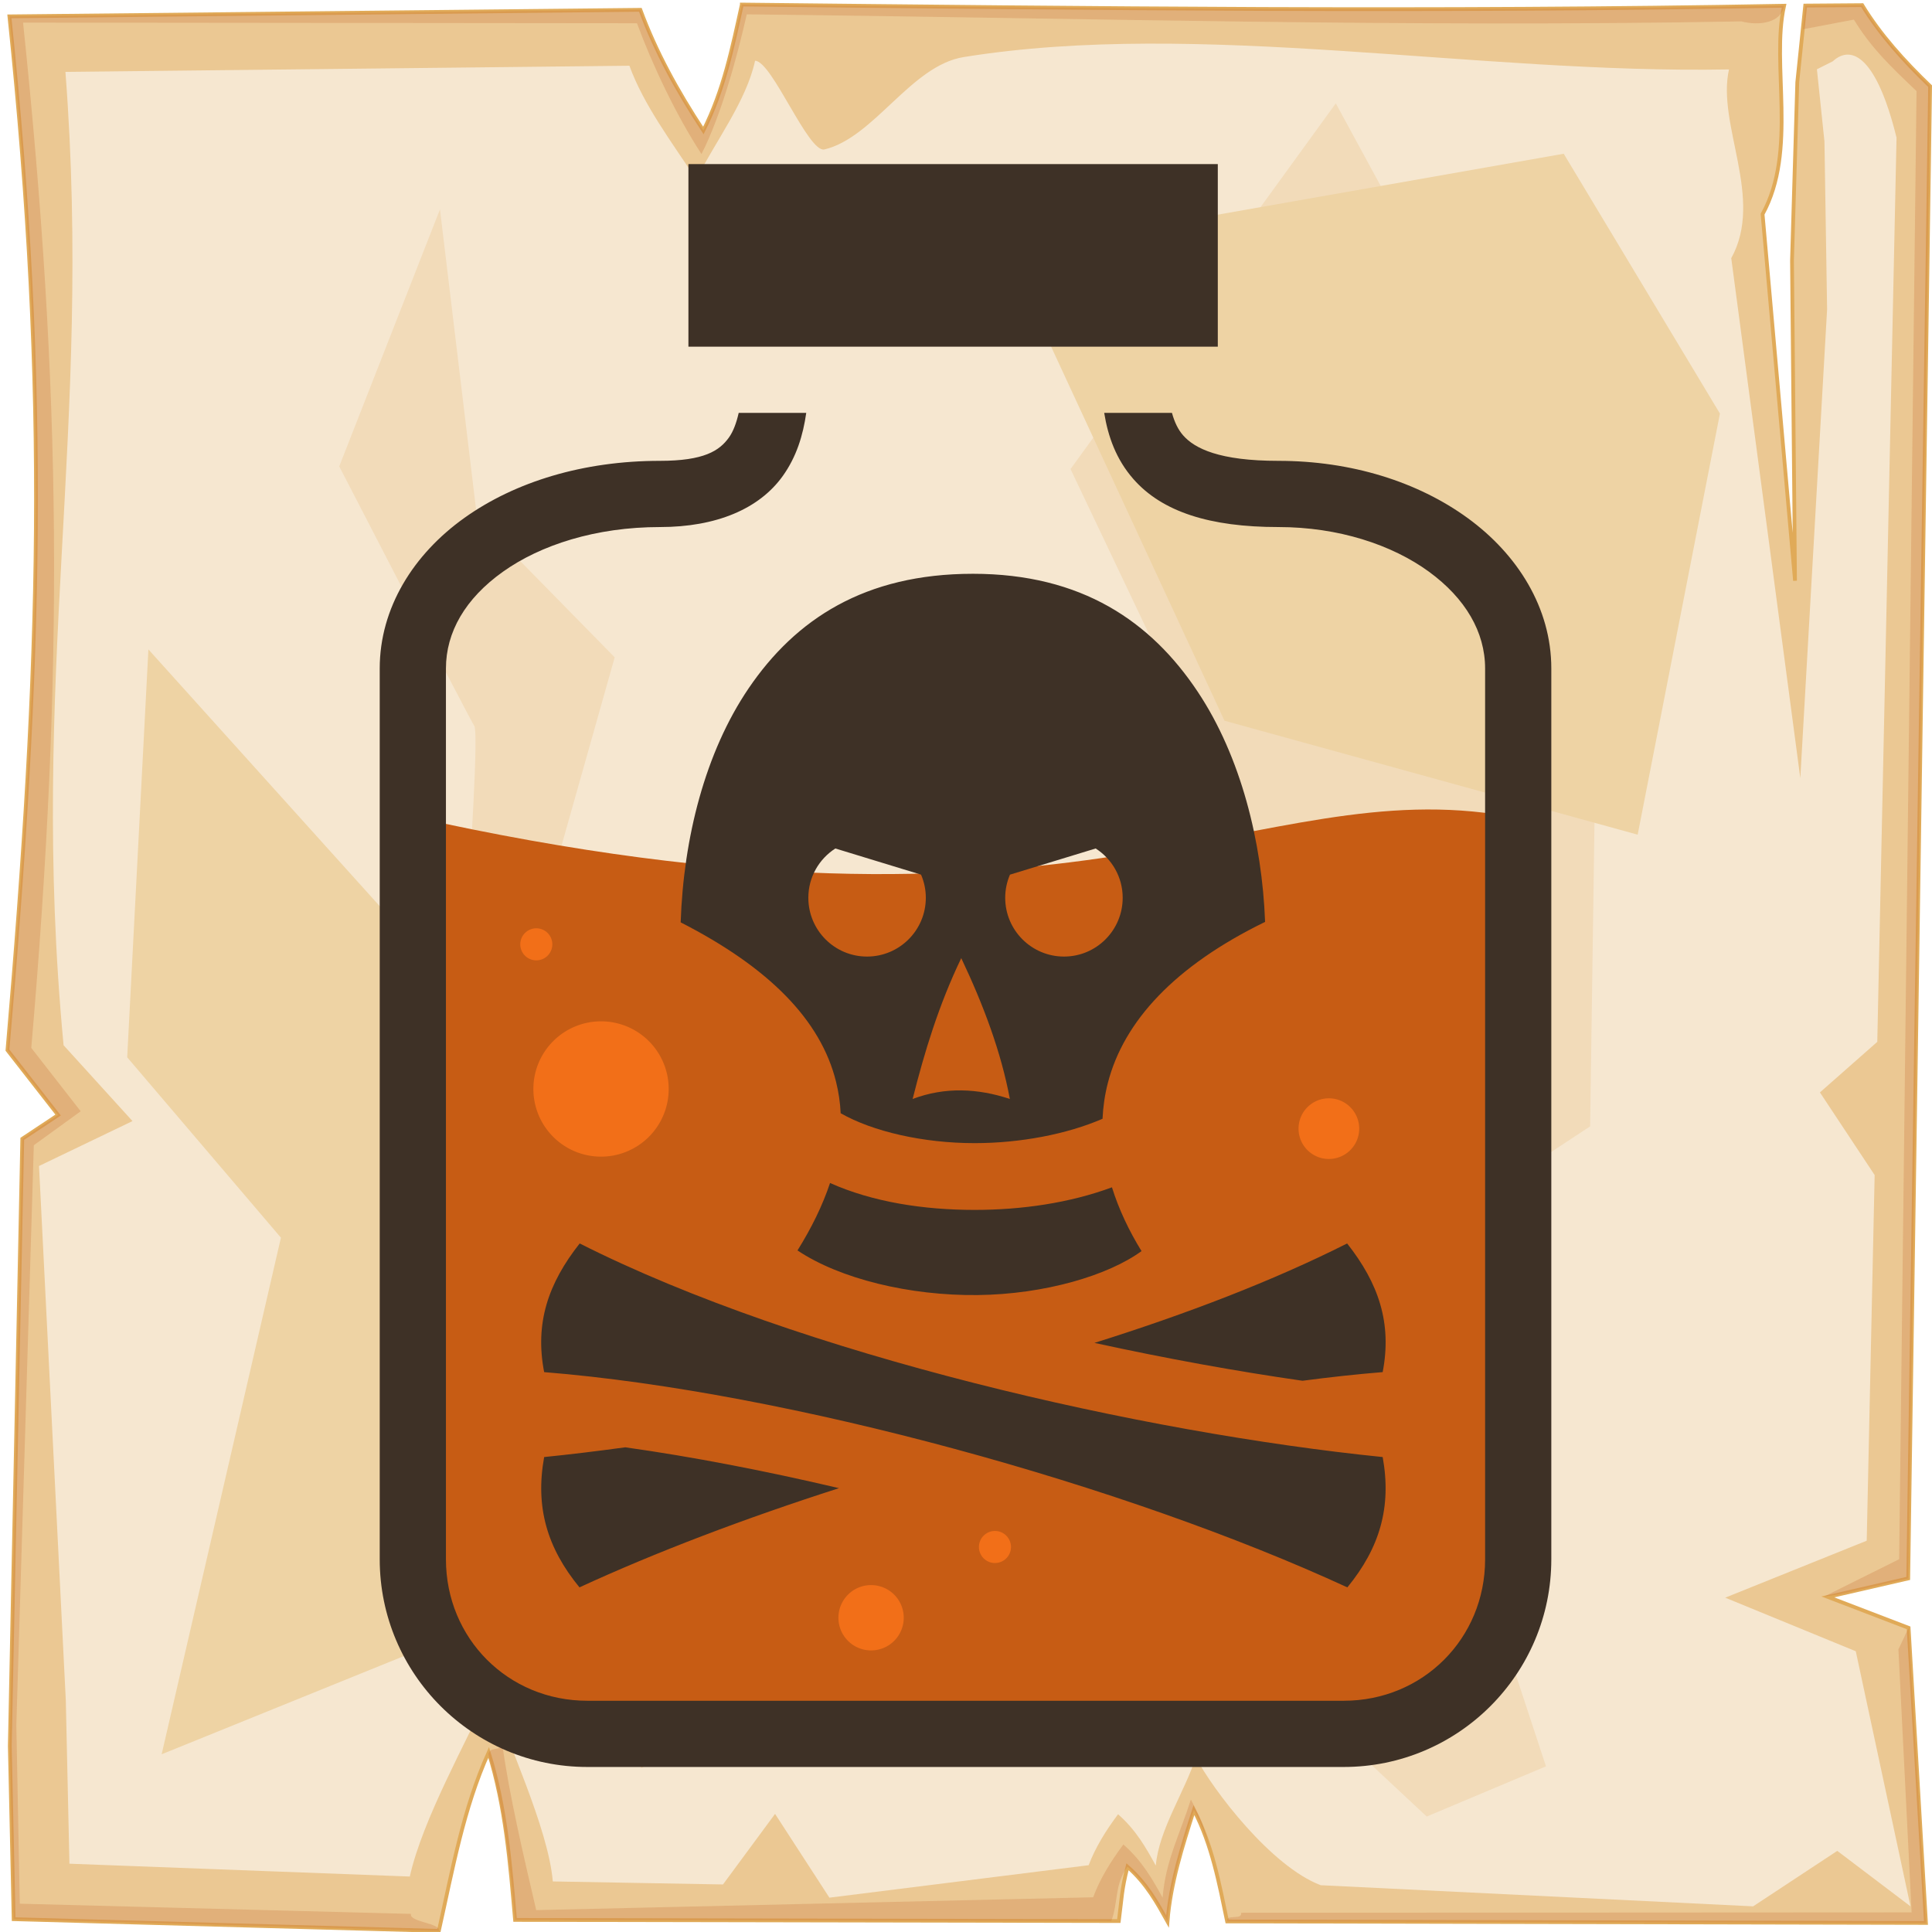 <?xml version="1.0" encoding="UTF-8" standalone="no"?>
<svg
   viewBox="0 0 512 512"
   style="height: 512px; width: 512px;"
   version="1.1"
   id="svg12"
   sodipodi:docname="poison-orange--a.svg"
   inkscape:version="1.4 (e7c3feb1, 2024-10-09)"
   xmlns:inkscape="http://www.inkscape.org/namespaces/inkscape"
   xmlns:sodipodi="http://sodipodi.sourceforge.net/DTD/sodipodi-0.dtd"
   xmlns="http://www.w3.org/2000/svg"
   xmlns:svg="http://www.w3.org/2000/svg">
  <sodipodi:namedview
     id="namedview12"
     pagecolor="#505050"
     bordercolor="#ffffff"
     borderopacity="1"
     inkscape:showpageshadow="0"
     inkscape:pageopacity="0"
     inkscape:pagecheckerboard="1"
     inkscape:deskcolor="#d1d1d1"
     inkscape:zoom="0.50606323"
     inkscape:cx="202.54386"
     inkscape:cy="-13.832264"
     inkscape:window-width="1728"
     inkscape:window-height="1051"
     inkscape:window-x="0"
     inkscape:window-y="38"
     inkscape:window-maximized="1"
     inkscape:current-layer="svg12" />
  <defs
     id="defs2">
    <radialGradient
       id="lorc-poison-bottle-gradient-0">
      <stop
         offset="0%"
         stop-color="#830000"
         stop-opacity="1"
         id="stop1" />
      <stop
         offset="100%"
         stop-color="#000"
         stop-opacity="1"
         id="stop2" />
    </radialGradient>
  </defs>
  <path
     d="M0 0h512v512H0z"
     fill="url(#pattern)"
     id="path2" />
  <svg
     version="1.1"
     id="svg11">
    <defs
       id="defs6">
      <filter
         id="b"
         x="-0.023"
         width="1.047"
         y="-0.023"
         height="1.047"
         color-interpolation-filters="sRGB">
        <feGaussianBlur
           stdDeviation="4.823"
           id="feGaussianBlur2" />
      </filter>
      <filter
         id="a"
         x="-0.012"
         width="1.024"
         y="-0.012"
         height="1.024"
         color-interpolation-filters="sRGB">
        <feGaussianBlur
           stdDeviation="2.55"
           id="feGaussianBlur3" />
      </filter>
      <filter
         id="c"
         x="-0.112"
         width="1.225"
         y="-0.083"
         height="1.165"
         color-interpolation-filters="sRGB">
        <feGaussianBlur
           stdDeviation="15.63"
           id="feGaussianBlur4" />
      </filter>
      <filter
         id="e"
         x="-0.238"
         width="1.475"
         y="-0.249"
         height="1.497"
         color-interpolation-filters="sRGB">
        <feGaussianBlur
           stdDeviation="18.7"
           id="feGaussianBlur5" />
      </filter>
      <filter
         id="d"
         x="-0.213"
         width="1.426"
         y="-0.151"
         height="1.303"
         color-interpolation-filters="sRGB">
        <feGaussianBlur
           stdDeviation="18.7"
           id="feGaussianBlur6" />
      </filter>
    </defs>
    <path
       d="M196.6 1.207c-2.5 11.323-4.8 22.703-10.2 33.383-7-10.68-12.6-20.91-16.7-31.988L2.494 4.338C13 104.9 10.86 175.3 1.979 278.3L15.4 295.5l-9.494 6.3L2.6 462.7l1.019 45.9 112.681 3.1c3.6-16.1 6.5-32.5 13.2-47.3 4.5 14.4 5.7 29.4 7 44.4l160 .3c.8-6.1.7-8.1 2.3-14.4 5.1 4.5 7.8 9.5 10.6 14.5.8-10.1 3.9-19.8 7-29.5 4.8 9.2 6.7 19.4 8.8 29.5l185.2.4-4.6-78.2-21.4-8.2 21.3-4.9 5.8-395.47c-7-6.73-13.3-13.744-18-21.465l-15.1.114-2.1 20.321-1.4 47.23.8 84.87-8.6-97.14c9.3-16.86 2.2-39.69 5.7-55.239-92.1 1.696-184.1.685-276.2-.314z"
       overflow="visible"
       color="#000"
       fill="#ebc893"
       fill-rule="evenodd"
       stroke="#e0aa58"
       enable-background="accumulate"
       id="path6" />
    <path
       d="M196.6 1.203c-2.5 11.327-4.8 22.707-10.2 33.387-7-10.68-12.6-20.91-16.7-31.99L2.494 4.336C13 104.9 10.86 175.3 1.979 278.3L15.4 295.5l-9.494 6.3L2.6 462.7l1.019 45.9 112.681 3.1c.5-2.1-7.9-2.3-7.4-4.5L5.244 504.5l-.914-47.3 4.63-153.7 12.42-9-13.093-16.8C16.95 177.3 16.36 104 6.113 5.992l162.687.164c4 10.804 10.3 24.254 17.1 34.664 5.3-10.41 9.5-25.97 12-37.02 89.8.974 173.8 3.521 263.6 1.867 4.6 1.226 10.6.431 11.3-4.149-92.1 1.696-184.1.684-276.2-.315zm296.9.158l-15.1.116-.6 6.277 13.5-2.557c4.6 7.533 9.7 12.383 16.6 18.943l-4.6 389.06-19.9 9.9 4.1-.6 18.2-4.2 5.8-395.47c-7-6.73-13.3-13.748-18-21.469zm9.6 435.739l3.5 69.7-177.7.1c.4 2.1-4.1.2-3.7 2.3l185.2.4-4.6-78.2zm-370 25.1c-1 2.2-2.9.4-3.7 2.6 4.2 14 5.8 29.5 7.1 44l158 .3c1.9-5 .8-9.7 4.3-14.4 5.1 4.5 7.8 9.5 10.6 14.5.8-10.1 3.9-19.8 7-29.5 1.8 3.4 3.2 7 4.3 10.6-1.4-5.6-2.4-8.3-5.1-13.4-3 9.4-6.7 16.2-7.5 26-2.7-4.9-5.4-9.7-10.4-14.1-3.4 4.6-6.2 9.1-8 14l-147.6 3.4c-3.4-14.6-7.1-30.3-9-44z"
       overflow="visible"
       color="#000"
       opacity=".527"
       fill="#c87137"
       fill-rule="evenodd"
       filter="url(#a)"
       enable-background="accumulate"
       id="path7" />
    <path
       d="M200.1 16.1c-2.3 10.67-10.5 21.38-15.6 31.44-6.6-10.06-13.9-19.69-17.7-30.12L17.34 19.05C24.61 113.6 7.605 179.3 16.85 277l18.26 20.1L10.34 309l7.1 141.6.96 43.3 90.2 3.4c3.4-15.2 15-35.6 21.3-49.6 4.3 13.6 15.4 36.7 16.6 50.9l45.1.8 13.8-18.7 14.4 22.2 68.7-8.6c1.8-4.7 4.5-9.1 7.8-13.5 4.8 4.2 7.4 8.9 10 13.6.8-9.5 7.7-19.6 10.6-28.7 4.5 8.6 19.9 28.9 33.1 33.9l114.6 5.6 22.3-14.7 19.4 14.7-14.5-67.6-34.6-14.2 37.5-15.1 2.1-96.9-14.5-21.9 15.2-13.4 5.1-239.63c-5.2-21.09-11.8-24.89-16.9-20.22l-4.2 2.11 2 19.14.7 44.47-7.1 124.23-18.3-137.78c8.8-15.88-3.9-35.38-.6-50.02-67.1 1.24-140.4-13.332-202.8-3.28-14 2.25-23.7 21.31-36.9 24.48-4.3 1.03-13.9-23.45-18.4-23.5z"
       overflow="visible"
       enable-background="accumulate"
       filter="url(#b)"
       fill-rule="evenodd"
       fill="#f6e7d0"
       color="#000"
       id="path8" />
    <path
       d="M354 27.39l-70.3 96.91 46.4 97.6-56.2 43.6 33 74.4-30.2 63.2 69.8 48.8 31.6 29.5 31.6-13.3L365.9 335l55.5-36.5 2.1-146.1-56.9-101.83zM116.6 55.48L89.9 123.6s33.7 65.3 35.8 68.8c2.1 3.6-7 118-7 118l42.8 73.8s9.9-82.9 7.1-83.6c-2.8-.7-29.5-42.1-29.5-42.1l23.8-84.3-36.5-37.2z"
       color="#000"
       overflow="visible"
       fill="#f2dbb9"
       fill-rule="evenodd"
       filter="url(#c)"
       enable-background="accumulate"
       id="path9" />
    <path
       d="M39.33 172.1l-5.62 108.1L74.45 328 42.84 464.9l96.96-39.3 30.2 42.9 74.4-38.7-80.8-169.9-60.4-16.9z"
       color="#000"
       overflow="visible"
       fill="#eed3a4"
       fill-rule="evenodd"
       enable-background="accumulate"
       filter="url(#d)"
       id="path10" />
    <path
       d="M266.9 66.72L324.5 191 434 221.2l21.8-111.6-41.4-68.86z"
       color="#000"
       overflow="visible"
       fill="#eed3a4"
       fill-rule="evenodd"
       enable-background="accumulate"
       filter="url(#e)"
       id="path11" />
  </svg>
  <g
     id="g1"
     transform="matrix(0.939,0,0,0.939,10.29,17.194)">
    <path
       style="fill:#c75c14;fill-opacity:1;stroke:none;stroke-width:17;stroke-linecap:round;stroke-linejoin:round"
       d="m 104.831,212.045 c 189.585,42.357 238.41,-12.492 309.729,0 l 3.177,224.752 -32.561,34.15 H 135.804 l -29.385,-30.973 z"
       id="path16"
       sodipodi:nodetypes="ccccccc" />
    <path
       id="path12"
       d="M 332.738,28 V 79.529 H 183.332 V 28 Z m -12.938,70.219 c 0.726,2.645 1.746,4.74 3.156,6.344 3.254,3.7 10.185,7.188 26.875,7.188 20.61,0 39.372,5.919 53.439,16.156 14.066,10.238 23.592,25.336 23.592,42.438 V 421.75 c 0,32.339 -26.254,58.625 -58.592,58.625 H 154.803 c -32.339,0 -58.594,-26.285 -58.594,-58.625 V 170.344 c 0,-17.102 9.553,-32.268 23.906,-42.5 14.353,-10.232 33.616,-16.094 55.156,-16.094 12.467,0 16.816,-2.844 19.5,-6.594 1.196,-1.673 2.09,-4.036 2.75,-6.936 h 19.061 c -0.892,6.265 -2.721,12.356 -6.625,17.811 -6.63,9.265 -18.724,14.406 -34.686,14.406 -18.093,0 -33.706,5.064 -44.312,12.627 -10.607,7.56 -16.062,17.034 -16.062,27.279 V 421.75 c 0,22.355 17.551,39.938 39.906,39.938 h 213.469 c 22.356,0 39.906,-17.583 39.906,-39.938 V 170.344 c 0,-10.244 -5.526,-19.79 -15.906,-27.346 -10.384,-7.556 -25.461,-12.562 -42.439,-12.562 -19.383,0 -32.796,-4.308 -40.906,-13.531 -4.88,-5.549 -7.177,-12.028 -8.25,-18.686 z m -56.184,45.406 c 30.722,0 50.267,13.473 63.467,33.312 12.207,18.343 18.162,42.478 19,64.938 -25.377,12.363 -39.918,27.98 -44.404,45.562 -0.853,3.338 -1.319,6.675 -1.471,10 -10.013,4.337 -23.157,6.873 -36.092,6.875 -14.593,0.002 -28.804,-3.304 -37.814,-8.438 -0.139,-2.963 -0.577,-5.937 -1.311,-8.904 -4.289,-17.338 -18.813,-32.176 -43.846,-44.971 0.799,-23.747 6.893,-47.973 19.188,-66.062 13.22,-19.448 32.736,-32.312 63.281,-32.312 z m 34.654,77.525 -24.186,7.387 c -0.861,2.003 -1.348,4.206 -1.348,6.525 0,9.157 7.436,16.594 16.594,16.594 9.157,0 16.562,-7.436 16.562,-16.594 0,-5.855 -3.046,-10.967 -7.623,-13.912 z m -73.471,0 c -4.577,2.945 -7.623,8.057 -7.623,13.912 0,9.158 7.406,16.594 16.562,16.594 9.158,0 16.594,-7.437 16.594,-16.594 0,-2.32 -0.486,-4.522 -1.348,-6.525 z m 35.535,30.945 c -6.368,13.245 -10.381,26.499 -13.721,39.748 9.148,-3.426 18.29,-3.022 27.438,0 -2.47,-13.246 -7.442,-26.501 -13.717,-39.748 z m -37.033,63.467 c 12.043,5.372 26.367,7.596 40.814,7.594 13.326,-10e-4 26.803,-1.959 38.75,-6.375 1.932,6.2 4.794,12.236 8.344,18 -9.342,6.837 -27.251,12.192 -46.221,12.406 -19.295,0.216 -38.945,-4.604 -50.875,-12.594 3.903,-6.252 7.052,-12.609 9.188,-19.029 z m 145.936,17.062 c 8.9,11.267 12.693,22.493 10.033,36.312 -7.267,0.585 -14.841,1.411 -22.623,2.438 -18.467,-2.648 -38.423,-6.253 -58.721,-10.688 25.985,-8.155 50.521,-17.567 71.311,-28.062 z m -216.592,0 c 62.491,31.546 158.857,53.414 226.627,60.281 2.548,14.11 -0.811,25.615 -9.971,36.781 -62.492,-28.83 -157.761,-55.21 -226.686,-60.75 -2.664,-13.819 1.13,-25.045 10.029,-36.312 z m 12.846,57.531 c 18.958,2.664 39.472,6.619 60.342,11.531 -26.675,8.551 -51.875,18.138 -73.25,27.998 -9.158,-11.165 -12.517,-22.669 -9.967,-36.779 7.315,-0.74 14.971,-1.666 22.875,-2.75 z"
       style="fill:#3e3126;fill-opacity:1" />
    <path
       id="path17"
       style="fill:#f26f18;fill-opacity:1;stroke:none;stroke-width:17;stroke-linecap:round;stroke-linejoin:round;stroke-opacity:1;paint-order:stroke fill markers"
       d="m 140.4,243.682 a 4.523,4.523 0 0 0 -4.523,4.523 4.523,4.523 0 0 0 4.523,4.521 4.523,4.523 0 0 0 4.523,-4.521 4.523,4.523 0 0 0 -4.523,-4.523 z m 18.27,26.254 a 19.093,19.093 0 0 0 -19.094,19.094 19.093,19.093 0 0 0 19.094,19.094 19.093,19.093 0 0 0 19.094,-19.094 19.093,19.093 0 0 0 -19.094,-19.094 z m 205.416,21.727 a 8.559,8.559 0 0 0 -8.561,8.561 8.559,8.559 0 0 0 8.561,8.559 8.559,8.559 0 0 0 8.559,-8.559 8.559,8.559 0 0 0 -8.559,-8.561 z M 269.846,413.768 a 4.523,4.523 0 0 0 -4.523,4.523 4.523,4.523 0 0 0 4.523,4.523 4.523,4.523 0 0 0 4.521,-4.523 4.523,4.523 0 0 0 -4.521,-4.523 z m -34.961,15.275 a 9.217,9.217 0 0 0 -9.219,9.217 9.217,9.217 0 0 0 9.219,9.219 9.217,9.217 0 0 0 9.217,-9.219 9.217,9.217 0 0 0 -9.217,-9.217 z" />
  </g>
</svg>
